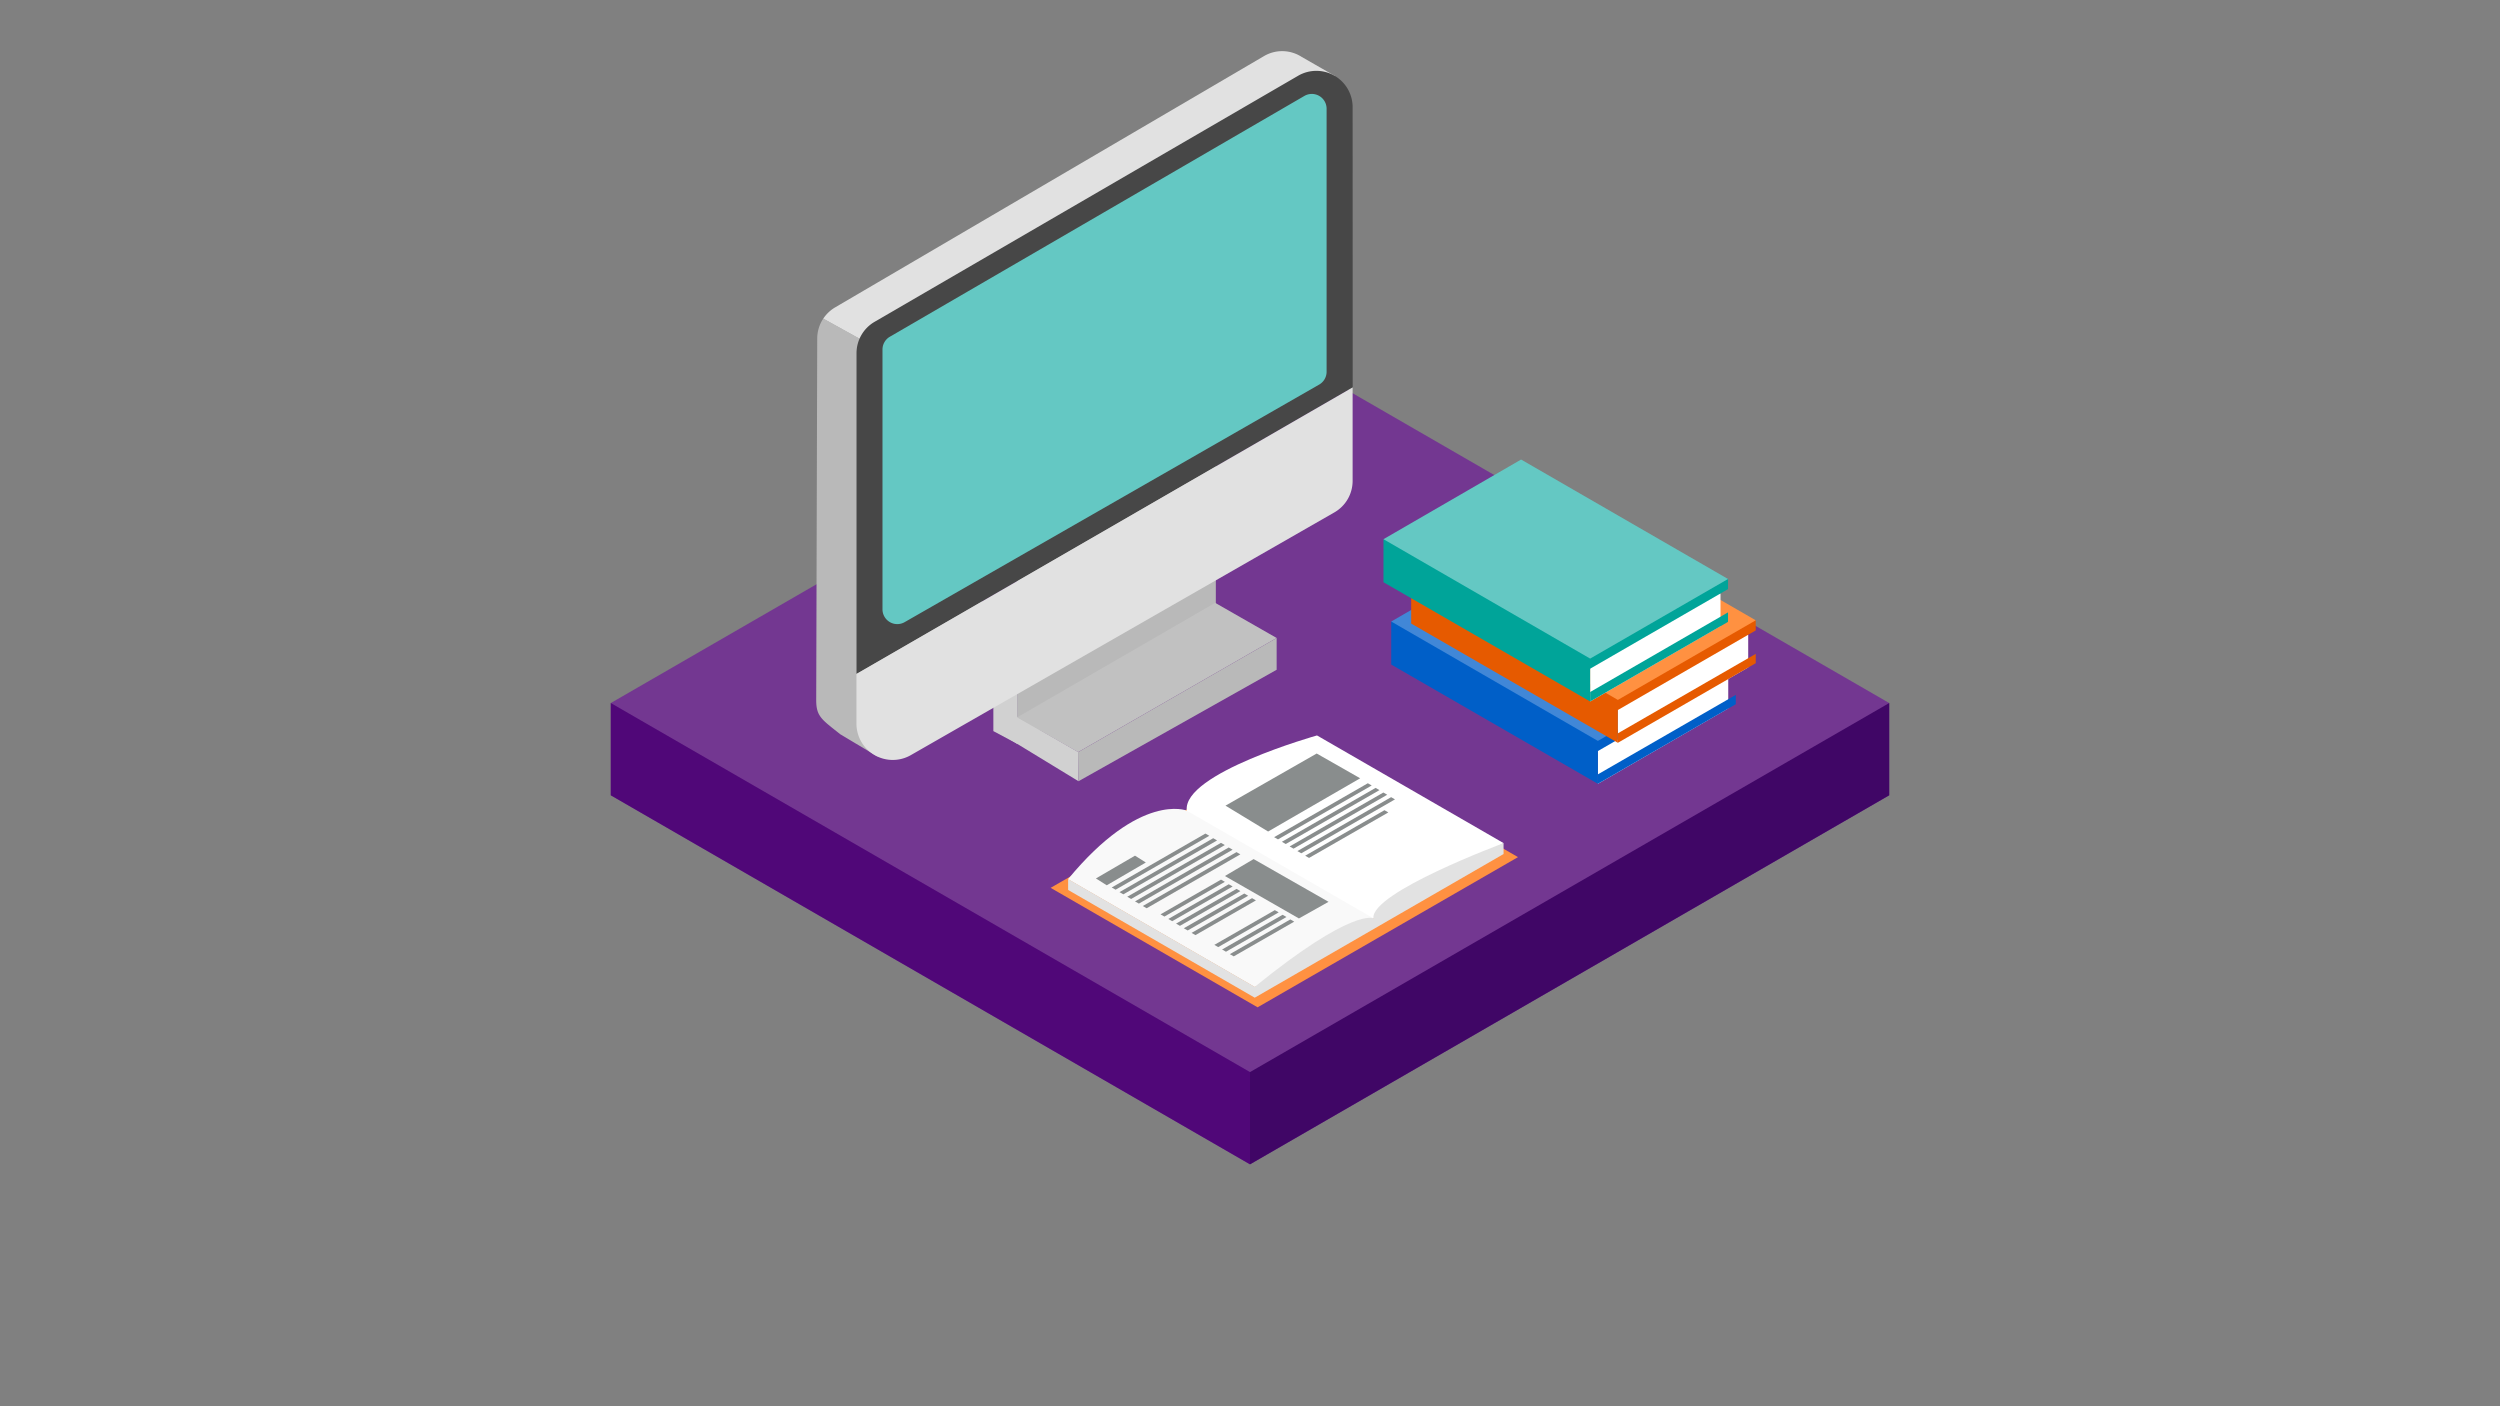 <svg id="Layer_1" data-name="Layer 1" xmlns="http://www.w3.org/2000/svg" viewBox="0 0 1920 1080"><rect x="0" y="0" width="1920" height="1080" fill="#808080" stroke="none"/><defs><style>.cls-1{fill:#733791;}.cls-2{fill:#fff;}.cls-3{fill:#005fc8;}.cls-4{fill:#4187d7;}.cls-5{fill:#500778;}.cls-6{fill:#400666;}.cls-7{fill:#b9b9b9;}.cls-8{fill:#d1d1d1;}.cls-9{fill:#c1c1c1;}.cls-10{fill:#e1e1e1;}.cls-11{fill:#474747;}.cls-12{fill:#64c8c3;}.cls-13{fill:#e65a00;}.cls-14{fill:#ff9141;}.cls-15{fill:#00a499;}.cls-16{fill:#f9f9f9;}.cls-17{fill:#e2e2e2;}.cls-18{fill:#898d8d;}</style></defs><title>ilustracoes_caixa_am5SVG</title><polygon class="cls-1" points="960 256.5 469.09 539.93 469.09 610.79 960 894.21 1450.91 610.79 1450.91 539.93 960 256.5"/><polygon class="cls-2" points="1227.18 540.8 1227.18 601.97 1327.29 544.08 1327.29 518.91 1227.18 540.8"/><polygon class="cls-3" points="1227.18 601.97 1227.18 540.8 1068.46 485.1 1068.46 510.39 1227.18 601.97"/><polygon class="cls-3" points="1227.18 576.8 1333.08 515.66 1333.08 507.89 1068.46 477.33 1068.46 485.1 1227.18 576.8"/><polygon class="cls-3" points="1227.18 601.97 1333.08 540.83 1333.08 533.67 1227.18 594.7 1227.18 601.97"/><polygon class="cls-4" points="1227.18 569.03 1333.08 507.89 1174.16 416.14 1068.46 477.33 1227.18 569.03"/><polygon class="cls-5" points="960 894.21 469.09 610.79 469.09 539.93 960 823.36 960 894.21"/><polygon class="cls-6" points="960 894.21 1450.91 610.79 1450.91 539.93 960 823.36 960 894.21"/><polygon class="cls-7" points="781.14 395.39 781.12 571.22 933.76 483.51 933.76 307.21 781.14 395.39"/><polygon class="cls-8" points="762.9 561.49 781.12 571.22 781.12 458.69 762.9 477.44 762.9 561.49"/><polygon class="cls-8" points="765.03 561.43 828.29 599.98 828.21 577.65 771.71 544.98 765.03 561.43"/><polygon class="cls-9" points="980.47 489.97 933.23 462.97 781.12 550.96 827.98 577.65 980.47 489.97"/><polygon class="cls-7" points="827.98 577.65 980.47 489.97 980.47 514.37 828.29 599.98 827.98 577.65"/><path class="cls-7" d="M627.63,260.07l-.78,277.61c0,12.64,4.27,14.9,18.51,26.25L673.9,581l81.52-121.17,130.44-74.75L632.27,244.67A27.86,27.86,0,0,0,627.63,260.07Z"/><path class="cls-10" d="M962.07,325.28V152.69l63.38-94.21L999.6,43.64q-1-.64-2.08-1.2h0a27.57,27.57,0,0,0-26.79.65L641.5,236a27.84,27.84,0,0,0-9.23,8.7L885.85,385.11l62.21-35.65A27.87,27.87,0,0,0,962.07,325.28Z"/><path class="cls-11" d="M1038.82,82.26A27.87,27.87,0,0,0,997,58.16l-325.32,189a27.87,27.87,0,0,0-13.87,24.1V517.6l381.06-220.05Z"/><path class="cls-12" d="M677.75,468V268.43a11.36,11.36,0,0,1,5.65-9.82L1001.76,73.68a11.36,11.36,0,0,1,17.07,9.82v202a11.36,11.36,0,0,1-5.71,9.86L694.76,477.81A11.36,11.36,0,0,1,677.75,468Z"/><path class="cls-10" d="M699.49,579.95l325.32-186.43a27.87,27.87,0,0,0,14-24.18V297.55L657.76,517.6v38.16A27.87,27.87,0,0,0,699.49,579.95Z"/><polygon class="cls-2" points="1242.51 509.3 1242.51 570.47 1342.62 512.58 1342.62 487.41 1242.51 509.3"/><polygon class="cls-13" points="1242.51 570.47 1242.51 509.3 1083.79 453.6 1083.79 478.89 1242.51 570.47"/><polygon class="cls-13" points="1242.51 545.3 1348.4 484.16 1348.4 476.39 1083.79 445.83 1083.79 453.6 1242.51 545.3"/><polygon class="cls-13" points="1242.51 570.47 1348.4 509.33 1348.4 502.17 1242.51 563.2 1242.51 570.47"/><polygon class="cls-14" points="1242.51 537.53 1348.4 476.39 1189.49 384.64 1083.79 445.83 1242.51 537.53"/><polygon class="cls-2" points="1221.23 477.57 1221.23 538.74 1321.34 480.85 1321.34 455.68 1221.23 477.57"/><polygon class="cls-15" points="1221.23 538.74 1221.23 477.57 1062.51 421.87 1062.51 447.16 1221.23 538.74"/><polygon class="cls-15" points="1221.23 513.57 1327.12 452.44 1327.12 444.67 1062.51 414.1 1062.51 421.87 1221.23 513.57"/><polygon class="cls-15" points="1221.23 538.74 1327.12 477.6 1327.12 470.29 1221.23 531.47 1221.23 538.74"/><polygon class="cls-12" points="1221.23 505.8 1327.12 444.67 1168.2 352.92 1062.51 414.1 1221.23 505.8"/><polygon class="cls-14" points="806.89 681.86 1006.94 566.54 1165.82 658.27 965.83 773.62 806.89 681.86"/><path class="cls-2" d="M1011.46,564.82s-103.52,29.07-100,57.73l-91.09,52.57,143.33,82.75,191.09-110.33Z"/><path class="cls-16" d="M911.41,622.55S875.79,608,820.31,675.12l143.33,82.75,91.15-52.62Z"/><path class="cls-17" d="M1054.8,705.25h0s-15.91-8.41-91.15,52.62L820.31,675.12v8.36l143.33,82.75,191.09-110.33v-8.36S1052.56,685.42,1054.8,705.25Z"/><polygon class="cls-18" points="853.8 681.59 925.78 640.17 928.75 641.89 856.79 683.29 853.8 681.59"/><polygon class="cls-18" points="841.66 674.65 871.68 657.14 880 662.4 849.99 679.9 841.66 674.65"/><polygon class="cls-18" points="859.76 685.15 931.74 643.74 934.72 645.45 862.75 686.85 859.76 685.15"/><polygon class="cls-18" points="865.72 688.71 937.7 647.3 940.68 649.01 868.71 690.41 865.72 688.71"/><polygon class="cls-18" points="871.68 692.27 943.67 650.86 946.64 652.58 874.67 693.97 871.68 692.27"/><polygon class="cls-18" points="877.65 695.83 949.63 654.42 952.6 656.14 880.63 697.54 877.65 695.83"/><polygon class="cls-18" points="978.52 642.94 1050.5 601.53 1053.47 603.25 981.5 644.65 978.52 642.94"/><polygon class="cls-18" points="984.48 646.5 1056.46 605.09 1059.43 606.81 987.46 648.21 984.48 646.5"/><polygon class="cls-18" points="990.44 650.07 1062.42 608.65 1065.39 610.37 993.43 651.77 990.44 650.07"/><polygon class="cls-18" points="996.4 653.63 1068.38 612.22 1071.35 613.93 999.39 655.33 996.4 653.63"/><polygon class="cls-18" points="1002.36 657.19 1063.27 622.23 1066.24 623.95 1005.35 658.89 1002.36 657.19"/><polygon class="cls-18" points="891.28 702.21 937.74 675.54 940.71 677.25 894.26 703.92 891.28 702.21"/><polygon class="cls-18" points="897.24 705.77 943.7 679.1 946.67 680.82 900.23 707.48 897.24 705.77"/><polygon class="cls-18" points="903.2 709.34 949.66 682.66 952.63 684.38 906.19 711.04 903.2 709.34"/><polygon class="cls-18" points="932.6 725.66 979.06 698.99 982.04 700.7 935.59 727.37 932.6 725.66"/><polygon class="cls-18" points="938.56 729.22 985.02 702.55 988 704.26 941.55 730.93 938.56 729.22"/><polygon class="cls-18" points="944.52 732.78 990.99 706.11 993.96 707.83 947.51 734.49 944.52 732.78"/><polygon class="cls-18" points="909.16 712.9 955.62 686.22 958.6 687.94 912.15 714.6 909.16 712.9"/><polygon class="cls-18" points="915.12 716.46 961.58 689.78 964.56 691.5 918.11 718.16 915.12 716.46"/><polygon class="cls-18" points="962.78 659.77 940.71 672.78 997.57 705.37 1020.31 692.6 962.78 659.77"/><polygon class="cls-18" points="941.17 618.74 1011.22 578.7 1044.61 597.72 973.91 638.61 941.17 618.74"/></svg>